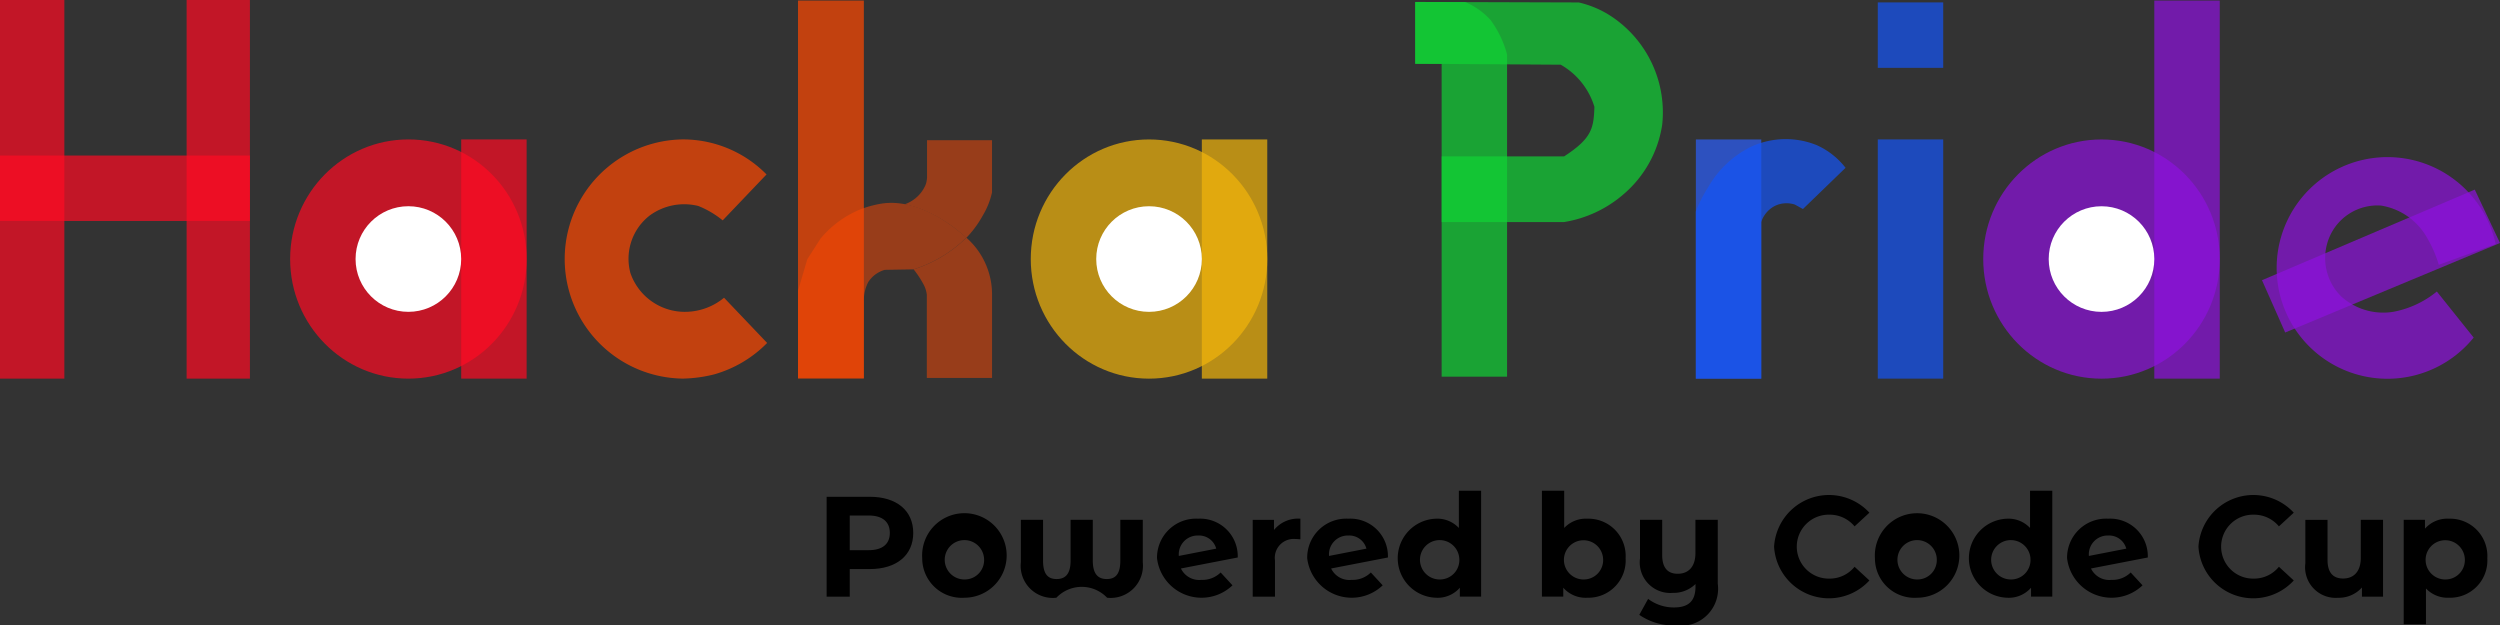 <svg xmlns="http://www.w3.org/2000/svg" width="157.734" height="39.459" viewBox="0 0 157.734 39.459"><rect x="0" y="0" width="157.734" height="39.459" fill="#333333" stroke="none"/><defs><style>.a,.b,.d,.e,.g,.h,.i,.j,.k{isolation:isolate;}.b{fill:#ff0b23;}.b,.d,.e,.f,.g,.h,.i,.j,.k{opacity:0.7;}.c{fill:#fff;}.d{fill:#ff4800;}.e{fill:#f87316;}.g{fill:#f2b50a;}.h{fill:#8d12dd;}.i{fill:#1455f7;}.j{fill:#11d336;}.k{fill:#2c5efb;}</style></defs><g transform="translate(-1379.214 -116.856)"><g class="a"><g class="a"><path d="M1436.834,150.481c0,1.406-1.053,2.279-2.736,2.279h-1.27V154.5h-1.459v-6.3h2.729C1435.781,148.2,1436.834,149.068,1436.834,150.481Zm-1.477,0c0-.692-.45-1.1-1.34-1.1h-1.189v2.187h1.189C1434.907,151.571,1435.357,151.166,1435.357,150.481Z"/><path d="M1437.4,152.075a2.667,2.667,0,1,1,2.665,2.494A2.494,2.494,0,0,1,1437.4,152.075Zm3.9,0a1.242,1.242,0,1,0-1.234,1.342A1.222,1.222,0,0,0,1441.3,152.075Z"/><path d="M1451.316,149.653v2.674a2.037,2.037,0,0,1-2.251,2.242,2.209,2.209,0,0,0-3.2,0,2.026,2.026,0,0,1-2.241-2.242v-2.674h1.4v2.567c0,.8.261,1.17.856,1.17s.882-.369.882-1.17v-2.567h1.4v2.567c0,.8.288,1.17.883,1.17s.855-.369.855-1.17v-2.567Z"/><path d="M1456.229,152.976l.747.81a2.828,2.828,0,0,1-4.762-1.711,2.463,2.463,0,0,1,2.593-2.493,2.371,2.371,0,0,1,2.5,2.448l-3.584.694a1.279,1.279,0,0,0,1.288.719A1.642,1.642,0,0,0,1456.229,152.976Zm-2.638-1.044,2.359-.46a1.123,1.123,0,0,0-1.143-.828A1.188,1.188,0,0,0,1453.591,151.932Z"/><path d="M1461.26,149.582v1.3c-.117-.009-.207-.018-.316-.018a1.19,1.19,0,0,0-1.287,1.35V154.5h-1.405v-4.844h1.342v.64A1.952,1.952,0,0,1,1461.26,149.582Z"/><path d="M1465.706,152.976l.747.81a2.829,2.829,0,0,1-4.763-1.711,2.463,2.463,0,0,1,2.593-2.493,2.371,2.371,0,0,1,2.5,2.448l-3.583.694a1.277,1.277,0,0,0,1.287.719A1.642,1.642,0,0,0,1465.706,152.976Zm-2.638-1.044,2.359-.46a1.123,1.123,0,0,0-1.144-.828A1.187,1.187,0,0,0,1463.068,151.932Z"/><path d="M1472.663,147.817v6.68h-1.342v-.559a1.858,1.858,0,0,1-1.511.631,2.495,2.495,0,0,1,0-4.987,1.863,1.863,0,0,1,1.449.585v-2.35Zm-1.378,4.258a1.242,1.242,0,1,0-1.233,1.342A1.227,1.227,0,0,0,1471.285,152.075Z"/><path d="M1481.78,152.075a2.352,2.352,0,0,1-2.413,2.494,1.879,1.879,0,0,1-1.521-.631v.559H1476.5v-6.68h1.405v2.35a1.88,1.88,0,0,1,1.458-.585A2.352,2.352,0,0,1,1481.78,152.075Zm-1.423,0a1.237,1.237,0,1,0-1.233,1.342A1.222,1.222,0,0,0,1480.357,152.075Z"/><path d="M1487.594,149.653v4.034a2.334,2.334,0,0,1-2.638,2.628,3.816,3.816,0,0,1-2.313-.666l.557-1.007a2.69,2.69,0,0,0,1.639.54c.945,0,1.35-.442,1.35-1.315v-.162a1.983,1.983,0,0,1-1.431.558,1.926,1.926,0,0,1-2.07-2.179v-2.431h1.4v2.224c0,.819.36,1.18.981,1.18.649,0,1.116-.414,1.116-1.306v-2.1Z"/><path d="M1491.147,151.346a3.471,3.471,0,0,1,6.014-2.143l-.936.864a2.03,2.03,0,0,0-1.584-.738,2.017,2.017,0,1,0,0,4.033,2.008,2.008,0,0,0,1.584-.747l.936.864a3.464,3.464,0,0,1-6.014-2.133Z"/><path d="M1497.51,152.075a2.666,2.666,0,1,1,2.665,2.494A2.494,2.494,0,0,1,1497.51,152.075Zm3.9,0a1.242,1.242,0,1,0-1.233,1.342A1.222,1.222,0,0,0,1501.408,152.075Z"/><path d="M1508.7,147.817v6.68h-1.341v-.559a1.86,1.86,0,0,1-1.512.631,2.495,2.495,0,0,1,0-4.987,1.861,1.861,0,0,1,1.449.585v-2.35Zm-1.377,4.258a1.242,1.242,0,1,0-1.233,1.342A1.227,1.227,0,0,0,1507.321,152.075Z"/><path d="M1513.647,152.976l.748.81a2.828,2.828,0,0,1-4.762-1.711,2.462,2.462,0,0,1,2.593-2.493,2.371,2.371,0,0,1,2.5,2.448l-3.584.694a1.278,1.278,0,0,0,1.288.719A1.64,1.64,0,0,0,1513.647,152.976Zm-2.637-1.044,2.359-.46a1.123,1.123,0,0,0-1.143-.828A1.187,1.187,0,0,0,1511.01,151.932Z"/><path d="M1517.922,151.346a3.471,3.471,0,0,1,6.014-2.143l-.937.864a2.03,2.03,0,0,0-1.584-.738,2.017,2.017,0,1,0,0,4.033,2.008,2.008,0,0,0,1.584-.747l.937.864a3.464,3.464,0,0,1-6.014-2.133Z"/><path d="M1529.569,149.653V154.5h-1.332v-.576a1.96,1.96,0,0,1-1.5.648,1.931,1.931,0,0,1-2.07-2.178v-2.738h1.4v2.531c0,.809.361,1.17.982,1.17.648,0,1.116-.415,1.116-1.306v-2.4Z"/><path d="M1536.148,152.075a2.352,2.352,0,0,1-2.413,2.494,1.88,1.88,0,0,1-1.458-.585v2.259h-1.405v-6.59h1.342v.559a1.881,1.881,0,0,1,1.521-.63A2.352,2.352,0,0,1,1536.148,152.075Zm-1.422,0a1.238,1.238,0,1,0-1.234,1.342A1.223,1.223,0,0,0,1534.726,152.075Z"/></g></g><rect class="b" width="4.06" height="23.889" transform="translate(1379.214 116.856)"/><rect class="b" width="15.768" height="4.128" transform="translate(1379.214 126.669)"/><rect class="b" width="3.993" height="23.889" transform="translate(1390.989 116.856)"/><rect class="b" width="4.128" height="15.091" transform="translate(1408.313 125.653)"/><ellipse class="b" cx="7.461" cy="7.546" rx="7.461" ry="7.546" transform="translate(1397.52 125.653)"/><circle class="c" cx="3.332" cy="3.332" r="3.332" transform="translate(1401.648 129.867)"/><path class="d" d="M1424.81,130.762l2.767-2.9a7.4,7.4,0,0,0-5.275-2.21,7.546,7.546,0,0,0,0,15.091,8.806,8.806,0,0,0,1.96-.263,7.582,7.582,0,0,0,3.354-1.986l-2.719-2.853a3.868,3.868,0,0,1-2.383.889,3.63,3.63,0,0,1-3.524-2.443,3.453,3.453,0,0,1,1.228-3.643,3.693,3.693,0,0,1,3.05-.594,5.822,5.822,0,0,1,1.544.911Z"/><path class="e" d="M1427.762,138.342"/><path class="e" d="M1427.762,128.059"/><path class="d" d="M1433.717,140.745h-4.154V116.891h4.154Z"/><path class="e" d="M1429.562,135.244"/><path class="e" d="M1440.142,131.681"/><path class="e" d="M1433.717,135.9"/><g class="f"><path class="d" d="M1435.036,133.882l1.818-.031a8.317,8.317,0,0,0,3.327-2c-.377-.347-2.76-2.489-5.264-2.161a6.736,6.736,0,0,0-1.288.326,6.392,6.392,0,0,0-2.648,1.9l-.834,1.3-.582,1.985v5.5h4.154c-.013-2.339.008-4.085,0-4.846h0a2.51,2.51,0,0,1,.28-1.208A1.849,1.849,0,0,1,1435.036,133.882Z"/><path class="d" d="M1436.305,129.741a2.219,2.219,0,0,0,1.313-1.235,1.6,1.6,0,0,0,.086-.458V125.7h4.1V129a4.933,4.933,0,0,1-.587,1.462,6.614,6.614,0,0,1-1.033,1.4c-.265-.243-.522-.454-.764-.636a9.287,9.287,0,0,0-.943-.625,8.181,8.181,0,0,0-1.161-.563A7.268,7.268,0,0,0,1436.305,129.741Z"/><path class="d" d="M1437.515,134.86a2.247,2.247,0,0,1,.1.245,1.885,1.885,0,0,1,.076.356V140.7h4.115v-5.242a4.763,4.763,0,0,0-1.621-3.607,8.306,8.306,0,0,1-3.327,2A6.236,6.236,0,0,1,1437.515,134.86Z"/></g><rect class="g" width="4.128" height="15.091" transform="translate(1455.042 125.654)"/><ellipse class="g" cx="7.461" cy="7.546" rx="7.461" ry="7.546" transform="translate(1444.249 125.654)"/><circle class="c" cx="3.332" cy="3.332" r="3.332" transform="translate(1448.379 129.868)"/><rect class="h" width="4.128" height="23.854" transform="translate(1515.137 116.891)"/><ellipse class="h" cx="7.461" cy="7.546" rx="7.461" ry="7.546" transform="translate(1504.344 125.655)"/><circle class="c" cx="3.332" cy="3.332" r="3.332" transform="translate(1508.474 129.869)"/><rect class="i" width="4.128" height="15.092" transform="translate(1497.69 125.653)"/><rect class="i" width="4.128" height="4.128" transform="translate(1497.69 117.008)"/><path class="j" d="M1474.3,120.289v20.334h-4.128V120.884H1468.5v-3.9h3.152a4.578,4.578,0,0,1,1.6,1.126A6.507,6.507,0,0,1,1474.3,120.289Z"/><path class="j" d="M1477.9,126.723h-7.724v4.142h7.724a7.572,7.572,0,0,0,3.733-1.739,7.171,7.171,0,0,0,2.455-4.4,7.265,7.265,0,0,0-3.477-7.006,6.372,6.372,0,0,0-1.784-.709l-10.318-.033v3.9l9.176.06a4.581,4.581,0,0,1,2.127,2.662C1479.762,124.934,1479.669,125.574,1477.9,126.723Z"/><path class="k" d="M1490.337,140.747h-4.125V125.655h4.127v15.092Z"/><path class="i" d="M1492.968,130.044l2.689-2.6a4.775,4.775,0,0,0-1.828-1.434,5.214,5.214,0,0,0-4.159.116,6.341,6.341,0,0,0-2.688,2.553,8.208,8.208,0,0,0-.773,1.525v10.539h4.128v-9.878a1.738,1.738,0,0,1,.919-1.045,1.7,1.7,0,0,1,1.2-.058Z"/><path class="h" d="M1536.676,132.255a6.992,6.992,0,1,0-1.389,5.9l-2.324-2.906a6.124,6.124,0,0,1-2.737,1.279,3.952,3.952,0,0,1-3.289-.961,3.394,3.394,0,0,1-.7-3.866,3.289,3.289,0,0,1,3.219-1.873,4.078,4.078,0,0,1,2.882,2.017,7.524,7.524,0,0,1,.749,1.718Z"/><path class="h" d="M1535.356,128.819l1.591,3.368-13.552,5.648-1.464-3.3Z"/></g></svg>